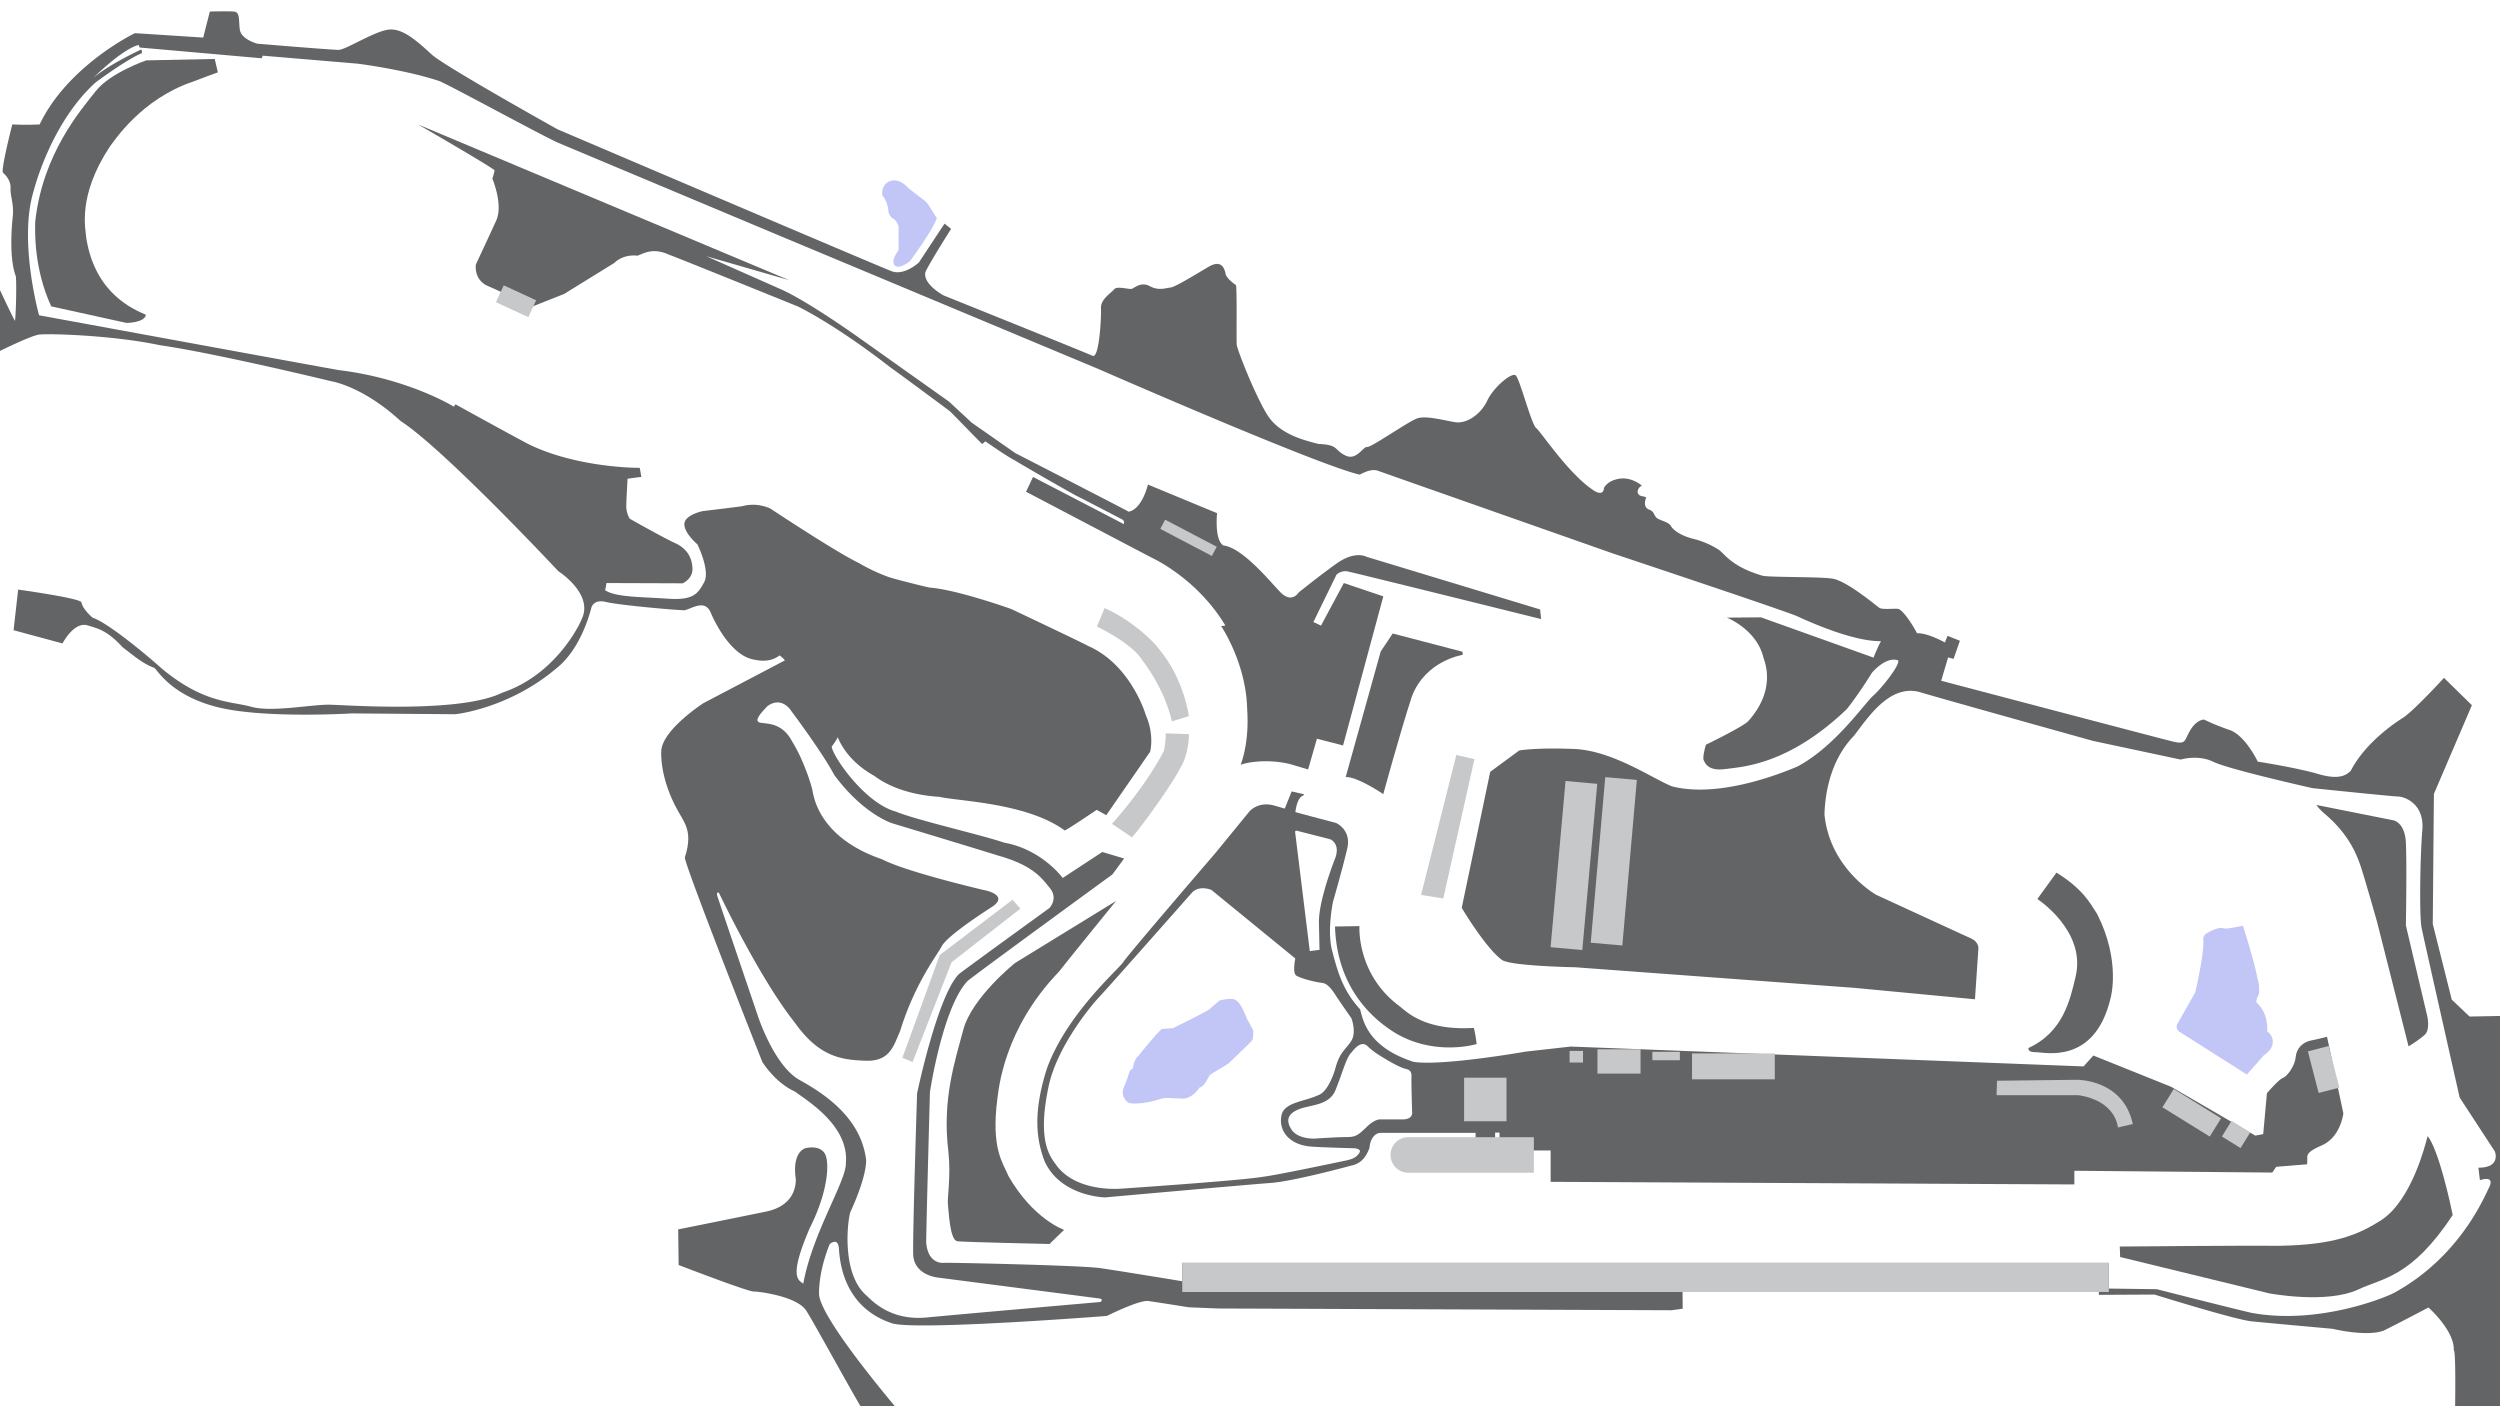 <svg id="Background_Details" data-name="Background Details" xmlns="http://www.w3.org/2000/svg" viewBox="0 0 1920 1080"><defs><style>.cls-1{fill:#c2c6f7;}.cls-2{fill:#636466;}.cls-3{fill:none;}.cls-4{fill:#c7c8ca;}</style></defs><title>background</title><g id="Water"><path class="cls-1" d="M697.51,144.36s9.19,7.25,12.57,9.67,8.23,12.58,9.44,13.31c-1.93,7.79-20.66,33.29-20.66,33.29s-10.29,8.17-12.54,1.83c-1-3,1.41-7,3.8-10.42-.14-2.82,0-18.17,0-18.17s-1.55-4.79-4.08-5.92-3.94-4.93-3.94-7.18-2-8.17-3.81-9.72-1-10.57,6.2-12.26S697.51,144.36,697.51,144.36Z"/><path class="cls-1" d="M900.77,789.66s26.48-13.06,27.75-14.33,8.21-7,8.21-7,9.09-2.32,11.95-.44c4.36,1.6,8.73,14,8.73,14l5,9.27s.45,6.33-.8,7.94-18.54,18-18.54,18-13.46,8-14,8.56-3.92,8.92-7.66,9.45c-1.25,1.43-5.71,8.74-13.46,8.65s-12.22-1.52-18.28.71-20.59,4.28-23.26,2.23-6.51-6.15-2.14-14.44c3.47-8.65,2.58-10.34,5.61-11.41.36-2.23,1.52-8,4.46-10,2.32-3.21,14-16.76,14-16.76l3.83-3.83Z"/><path class="cls-1" d="M1674.42,792.76l51.17,32.51,13.15-14.92s6.57-3.91,6.75-9.77a9.33,9.33,0,0,0-4.27-8.35s1.43-13.86-8.17-22.21c-.71-2.31,1.78-6.4,1.78-6.4s.89-6.57-1.07-12.08c-2.48-13.68-11.19-40.51-11.19-40.51s-11,2.13-13.15,2.13-4.44-2.48-15.1,3.91a5.3,5.3,0,0,0-2.25,4.61c1.22,8.9-6.12,40.5-6.12,40.5l-13.8,24.27S1670.11,790.33,1674.42,792.76Z"/></g><g id="Pavement"><path class="cls-2" d="M167.32,55.57l-2.41-10.3-52.6,1.1S84.7,55.79,73.52,70,32.75,117.82,27.06,170.2c-.22,7.45-1.1,35.94,12.27,65.09C45.47,236.6,97.14,248,97.14,248s13.85,0,14.94-6.22c-9.17-4.14-38.74-15.77-45.74-58.45-.59-7.59-7.11-32.49,17.84-70.49,3.63-4.72,24.22-36.73,64.11-50.19C153.66,60.51,167.32,55.57,167.32,55.57Z"/><path class="cls-2" d="M321,95.56s58.78,33.94,58.78,35.27-1.64,6.34-1.64,6.34,8.49,20.06,2.95,32.24-15.62,33.71-15.62,33.71-1.85,11.57,9.1,16.49c8,3.45,9.85,4.43,9.85,4.43L409,235.36l24.24-9.6,38.63-23.87s6-6.76,17.72-5.53c4.06-1.23,11.44-6.77,24.49-.62,3.69,1.11,98.67,39.62,98.67,39.62s28.18,13.36,71.46,47.1c5.18,3.53,43.3,31.85,45,33.14S751,338,754.37,341l2.33-2.08s16.46,11.54,22.69,14.65c5.44,3.5,44.32,25.79,48.34,27.73s34.43,17.8,34.43,17.8a2.55,2.55,0,0,1,.77,3.37c-1.25-.77-69.56-36.17-69.56-36.17L788,377.66,884.5,428.3s34,15.25,55.89,51a2.5,2.5,0,0,1,.57,1.18l-3.14.37s19,27.78,20,63.23c0,2.38,2.2,23-4.94,43.29,8.52-3.24,27.78-4.27,42.32.79l9.42,2.78,6.79-23.6,20.06,5.16L1062.39,458l-30.32-10.23-17.54,32.69-5.84-2.74,17.72-36.35a10.08,10.08,0,0,1,8.4-2.55c4.93.91,148.76,36.62,148.76,36.62l-.76-7.38-133.5-40.51s-8.92-5.1-23.69,5.86c-13.51,9.68-28.28,21.65-28.28,21.65s-5.35,8.92-14.27-.51-29-33.88-43.57-35.66c-7-4.45-4.78-24.76-4.78-24.76l-53.11-22S877.4,390.79,866.87,393c-6.77-3.76-87.11-45-87.11-45l-33.4-23.32L728.91,308.5l-67.39-47.84s-40.32-29-61.84-38.52l-57.3-25.38L606,215.13Z"/><path class="cls-2" d="M857.12,691.93l-77.61,47.68s-33.06,26.45-39.67,51.16-16.36,53.94-11.49,93.61c2.09,19.15-1,35.5-.34,40.72s1.39,27.5,7.3,28.19S806,955.38,806,955.38l11.23-10.85s-23.59-8-42.71-41.27C770.31,892.9,761,882.55,766,843.72c1-7.05,4.75-53.36,47.32-97.51C815,743.77,857.12,691.93,857.12,691.93Z"/><rect class="cls-3" x="1278.4" y="984.82" width="342.97" height="9.57"/><path class="cls-2" d="M935.28,1004.92l348.44,1.35c4.7-.59,8.59-1.18,8.59-1.18l-.11-12.84h319.72v2.19l42.71-.22s61.67,19.23,74.48,20.55,62.33,5.75,62.33,5.75,26.08,6.41,39.35,1.33c10.83-5.31,34.25-17.69,34.25-17.69s20.12,17.71,19.45,32.84c1.81,0,1,46,1,46H1920V780.27l-23.35.44-13.7-13-14.59-58.13.88-99.9,29.18-68.08-21.44-21s-23.21,25.42-31.61,30.73-29.39,20.11-40,40.66c-3.32,3.1-8.4,7.3-25,2.44s-46.41-9.51-46.41-9.51-9.51-20.11-21.66-24.31a178.48,178.48,0,0,1-19.67-8s-5.53,0-10.39,8-2.88,11.49-13.71,8.84-177.7-46.64-177.7-46.64l5.31-17.9,4.2,1.11,4.86-13.93-9.51-3.76-2,5.09s-13.26-7.52-21.43-7.07c-2-4.2-10.83-18.57-14.81-18.79s-11.72.66-13.93-.66-25.19-21-36.47-22.55-48-.88-53.48-2.21c-24-7-28.91-16.81-33.59-19.93a64.45,64.45,0,0,0-19.81-8.46c-8.68-2.22-14.91-6.23-16.91-9.79s-9.57-4.23-11.57-6.9-1.34-4.23-5.35-5.78-3.33-6.46-2-9.13c-1.78-1.56-5.79-.22-6.68-4.23A5.5,5.5,0,0,1,1261,373s-7.79-6.9-17.36-5.35-11.79,7.13-11.79,7.13,0,6.67-7.35,2.22c-19.36-12.24-41-45.4-44.73-48.29s-12.69-38.28-15.8-40.51-16.92,9.12-21.81,19.58-15.81,17.81-24.49,16.47-22.47-5.34-29.37-2.89-34.9,22.18-38.29,21.89-8.12,10.89-16.92,6.49-4.74-8.13-20.65-8.81c-10.16-2.7-29.45-7.1-38.93-22s-23.36-50.44-23.7-54.16.34-45.7-.67-46-7.11-5.07-7.79-8.12-2.37-12.14-13.2-5.73-25.73,15.55-29.11,15.88-9.14,2.71-15.91-1-11.85,1.35-13.88,2-11.51-2.37-13.54.34-10.5,7.45-10.16,14.55-1.35,38.93-6.43,36.56-114.42-46.37-114.42-46.37-16.58-8.8-13.88-18.28c4.74-9.48,19.64-32.84,19.64-32.84l-5.08-4-19.63,29.76s-11.17,10.49-21,6.77-256.59-109-256.59-109S341.88,51.16,331.72,42s-21.66-20.31-32.83-19.29S265.71,38.3,260,38.3s-62.29-4.74-62.29-4.74-12.52-3.18-13.54-10.9.34-13.48-4.74-13.81-18.28,0-18.28,0l-5.07,20-52.47-3.39S52.11,50.26,30.45,95.56a209.84,209.84,0,0,1-21,0S.32,131.05,2.35,132.74s6.09,6.09,5.76,11.85,2.7,12.19,1.69,21.66-2.71,32.5,2.37,46c.68,6.09,0,31.14-.68,34.19C8.78,241.74,0,222.78,0,222.78V269.5S23.34,258,29.77,257s56.53.34,93.09,8.13c42.65,6.09,132,27.76,132,27.76s23.7,3.72,52.81,30.46C341.2,345,428.87,438.75,428.87,438.75S456,456,446.82,475.31c-1.7,4.74-20.4,43-61.11,56.68-32.12,15.91-118.31,9.55-132.31,9.23s-44.52,6-60.42,1.59-36.58-2.55-69-29.58c-10.18-9.22-41-35-52.79-38.8-4.14-3.5-8.27-8.59-8.59-11.77s-48.66-9.86-48.66-9.86L10.42,484,48,494.15s8.59-16.54,18.77-14C74,482.38,82,483.63,94.07,497c8,6.05,15.81,12.93,24.49,15.91,2.54,1.91,13,21.31,48.66,30.22s103,4.77,103,4.77l79.51.63s40.71-4.13,77.28-35c17.49-13.68,24.81-38.17,27-46.12,0,0,1-7.63,11.45-5.09s54.7,6.37,60.42,6.37c6-1.59,15.59-8.59,20,1.9s16.22,31.81,31.48,35.62c5.41,1.28,14,2.87,21.31-2.86a16.38,16.38,0,0,1,4.14,3.82L540.27,540s-32.12,20.67-32.44,37.21,6.05,33.07,12.09,44.2,12.4,17.18,6,37.21c1.27,9.55,59.48,156.8,59.48,156.8s9.54,15.9,25.12,22.9c9.22,7,41.66,26.07,39.12,55C650,907,623.92,947,616.92,985.84c-4.13-2.87-11.13-5.41,5.09-42.94,10.81-21.31,15-42,12.72-53.43s-16.22-7.63-16.22-7.63-10.49,2.54-7.31,23.85c0,5.09-1.28,20.35-22.9,24.81s-67.43,13.67-67.43,13.67l.32,27.35s52.8,20.36,57.57,20.36,33.39,3.81,40.39,14.63,43.24,77.84,47.63,82.93c4.13,0,28.89.45,28.89.45s-66.66-77-66.66-96.42,8.27-38.09,8.27-38.09,6.36-5.48,7,3.42,2.86,44.53,40.08,57.25c14.94,6.36,165.69-5.41,165.69-5.41s24.81-12.4,31.81-11.45S913,1004,913,1004Zm-90.06-5s-104.8,9.15-133.4,11.9-42.56-13.5-46.22-16.71C645.92,978.19,651,937.46,653,931.05c13.73-30,12.13-40.72,12.13-40.72-4.12-31.81-31.58-50.12-51-60.87S582.31,781,582.31,781s-30.21-89-31.35-92.67,1.14-2.75,1.14-2.75,30.89,65.22,58.12,99.54c18.77,26.54,35.7,28.83,54.46,29.52s21.51-11.22,26.55-22.66c11.67-37.52,28.6-58.57,32-65.21s24.25-21.05,38.21-30-4.12-12.82-4.12-12.82-60.63-14-79.85-24C629.9,643.66,625.1,613,624,607.28s-7.55-24.94-15.33-37.3c-7.32-14.19-17.62-14-24.25-14.87s.68-8.24,5-12.82c11.44-8.23,18.54,4.12,18.54,4.12s23.56,31.35,32.72,48.74c22.88,30.89,45.07,37.3,45.07,37.3s68.88,20.82,80.32,24.48c27,7.55,33.64,16.93,40.27,25.17s-.46,15.33-.46,15.33-65.44,47.37-69.56,50.8c-16.47,16.93-32,91.53-32,91.53s-3.43,106.85-3,123.33,19,18.08,19,18.08l123.56,16C848,997.64,845.22,999.93,845.22,999.93ZM1913.07,894.74c-3.81,2.35-9.66,2-9.66,2l1.17,9.66s10.83-4.1,7.61,4.39c-3.81,7.32-22.24,54.14-73.75,82.24-10.54,5.26-60.58,24.29-109.45,15.21-22.25-5.26-72.58-18.14-72.58-18.14l-36.85-.49V969.88H908V984c-16.08-2.65-60.23-9.87-65.27-10.35C820,971.46,722.63,969.51,725,969.86c0,0-12.38,1.77-13.69-15.86.19-16.69,2.87-115.28,2.87-115.28s9.8-65.11,28.85-85.24c4.9-4.36,111.29-81.91,111.29-81.91l9-12.24-16.76-5-30.41,19.95s-15.86-21.91-45-27.14c-17.49-6-68.17-17.5-83.21-23.87-23.87-6.54-48.4-42.35-49.21-49.87a53.28,53.28,0,0,0,4.74-7.19s5.56,17.16,27.63,29.43c2.94,2,17.82,14.22,50.35,16.35,15.21,3.43,67.2,4.57,96.3,25.83,4.09-2,24.52-15.86,24.52-15.86l7.36,4.09,33.68-48.72s3.43-12.76-3.27-28c0,0-11.12-38.58-44.14-53.14-5.56-3.1-59.19-28.44-59.19-28.44s-41.85-15-62.94-16.51c-5.4-1.15-29.43-7.2-31.56-8.18a135.46,135.46,0,0,1-22.56-10.63c-17.49-8.33-68-41.85-68-41.85a32,32,0,0,0-21.74-1.8c-4.42.66-30.25,3.76-30.25,3.76s-13.73,2.78-14.06,9.81,10,15.7,10,15.7,10.06,20.17,5.18,29.12-8.34,14-28.06,12.61-40.07-1-48-6.51a36.15,36.15,0,0,0,1-5.49l58.58.21s7.93-3.46,7.52-11.6-4.06-15.05-13.42-19.32-34.78-18.71-34.78-18.71a19.63,19.63,0,0,1-2.64-9.15c0-4.88,1-21.56,1-21.56l10.58-1.42-1.22-6.92s-46,.41-84-17.49c-6.71-3.25-57.55-31.32-57.55-31.32l-1.22,1.83s-34.78-21.56-88.27-28.07C253,283.07,30,242.13,30,242.13s-16-57.31-4.09-95.69c0,0,12.86-51.83,47.48-83.09,0,0,23.54-17.6,35.6-22.55.2-2.17-.59-2.77-.59-2.77s-24.92,11.48-37,22c0,0,22.55-22.55,35.21-25.52a3.64,3.64,0,0,0,.79,2L201,44.76l.79-2,72.8,6.13s36.4,4.55,63.11,13.46c11.87,5.34,82.88,44.11,91.39,47.47,4.15,1.78,169.14,71,169.14,71L843.9,283.53s169.88,74.37,200.44,81c3.56-2,9.42-4.62,13.86-3s181.22,63.78,181.22,63.78,133,44.3,140.92,48,42.78,19.52,64.38,19.11c-1.67,2.08-5.84,12.62-5.84,12.62l-86.44-30.92-26.23.21s22.78,8.95,28.06,30.5c.82,3,10.58,24.61-12,49.43-5.7,4.88-32.14,17.69-32.14,17.69s-2.85,9.56-1.63,12,3.51,8.43,16.62,6.67,48.36-3.13,93.19-46c9-11.16,19.39-28,19.39-28s10.76-12.93,20.16-9.4c1.18,3.91-12.92,21.53-19.38,27.21s-29,38.77-58,54.23c-8.81,3.72-58.93,24.86-96.32,15.27-13.51-5.09-45.43-27.55-75.28-28.73s-42.14,1.18-42.14,1.18l-22.25,16.38L1122.61,697.2s18.14,30.73,31,40.1c7,4.68,56.19,5.56,56.19,5.56L1424,758.66l92.77,8.78,2.64-38.92s.58-5-5.86-7.91S1441,687.25,1441,687.25s-35.7-19.9-39.8-61.75c.3-11.12,2.64-39.8,22.54-60.29,10.83-14,26.92-39.21,49.75-33.94,16.39,5,134,37.75,134,37.75l67.31,14.34s13.17-4.1,25.17,1.75,76.09,20.2,76.09,20.2,62.05,6.44,65.85,6.44,20.19,4.68,18.44,25.75-2.34,66.14-.59,74.92,29.27,130.52,29.27,130.52L1916,884.21S1918.92,890.94,1913.07,894.74Z"/><path class="cls-2" d="M1787.15,796.24s-6.22,1.63-12.16,2.84-11.08,5.41-11.89,12.7-6.62,14.86-9.87,16.08S1741,839.58,1741,839.58L1738.14,871l-6.06,1.16-64.66-37.52-59.74-24-7.51,8.37-393.84-15.26-34.7,3.91s-64,11.25-86,7.86c-36.34-11.8-38.92-33.08-41.09-40.4-13.42-14.51-17.39-29.49-21.44-44.89s.6-37.5.6-37.5,7.64-26.62,11-41.11-8.65-19.59-8.65-19.59-26.54-7-31.2-8.35C996.41,611.26,1001,611,1001,611l.52-1L992,607.81,986.7,621s-3.75-1.13-8.45-2.44c-12-3.2-18.59,4.5-18.59,4.5L933.55,655s-67.23,78.12-70.8,83.76-43,39.25-58.59,81.5c-11.64,36.06-7.51,56.53-2.07,71.18,12.21,27.61,46.58,28.17,46.58,28.17s111-9.95,127-11.08,53-10.89,62-13.33c9.76-1.88,12.58-10,14.08-13.53.94-11.08,7.89-11.64,7.89-11.64h73.62v4.13h15v-4.32h3.38v4.51h25.35v9.2h13.9v24.09l402.22,2V899.15l152,1.37,3-4.41,23.73-1.93s.16-1.73.16-5.79,7.57-7,10.27-8.37c15.41-6.08,17.43-25,17.43-25ZM996.26,638.08l25.33,6.46s8.28,3.29,3.65,15.1-12.54,35.19-12.29,48.83.45,21,.45,21l-7.48,1-11.29-91.6S994.71,637.62,996.26,638.08Zm47.67,247.43c-2.23,3.34-5.09,4.77-11.29,6s-51.92,11-62.89,12.28c-15.88,2.84-108.54,9.08-108.54,9.08s-34.23,3.4-49.93-18c-4.92-6.81-15.13-18.54-5.67-61.84,7.18-31.2,34-62.6,38.77-67.51s70.91-79.81,70.91-79.81,4.67-6.17,15.1-2.23l64.4,52.63s-2.54,11.77,1.11,13.36c5.73,3,16.54,5.09,19.56,5.41s6,2.86,9.7,8.58S1037.89,782,1037.89,782s4.13,10.81-.16,17.49-8.91,8.43-12.25,21.31c-1.11,4-5.88,17.81-12.88,20.2-11.13,5.24-26.4,5.4-28.46,15.74s4.29,21.15,20,23.53c4.14.8,35.94,1.59,35.94,1.59S1046.15,882.17,1043.93,885.51Zm33.26-25.81h-16.92s-4-.67-10.72,5.86-8.54,7.71-15.57,7.71-24.29,1.17-24.29,1.17-12.73.67-17.76-6.87-2.34-12.73,6.2-15.91,21.94-2.68,27.14-13.57c5.86-14.07,8.54-26,12.73-29.82,2.51-3.35,7.87-9.54,12.56-4.52a57,57,0,0,0,6.2,5S1072.84,819.5,1080,821c2.68.67,4.19,2,4,6s.5,26.64.5,26.64S1085.9,859.7,1077.19,859.7Z"/><path class="cls-2" d="M1025.28,711.56l18.78-.31s-2.42,36.36,30,60.9c5.15,3.64,18.48,19.69,57.86,17.27a87.06,87.06,0,0,1,2.12,12.42s-31.81,9.7-62.41-8.48C1052.85,781.85,1026.79,757.61,1025.28,711.56Z"/><path class="cls-2" d="M1033.49,596.77l26.91-96.46,9.19-13.78,53.59,14,.22,2.4s-28.66,4.16-39.16,32.16c-9.19,28.21-21.87,74.8-21.87,74.8S1042.46,596.33,1033.49,596.77Z"/><path class="cls-2" d="M1579.36,670.18l-14.67,20.25s37.37,24.28,29.51,59c-4.37,19.21-10.13,43.48-36.49,55.53.34,1.75.52,3.15,6.46,3.15s44.7,9.77,56.75-41.56c0,0,8.2-28.12-10.31-64.61C1604.85,693.05,1599.61,682.75,1579.36,670.18Z"/><path class="cls-2" d="M1628.27,965.39l114.47,27.9s43.72,8.34,68.17-2.88c18.7-8.91,40.84-8.91,72.77-57.23-1.44-7.48-10.64-50-19.27-60.69-1.73,6.61-12.08,48.89-35.38,64.43-18.41,11.79-36.53,19-77.66,19.84-24.74-.29-123.39.58-123.39.58Z"/><path class="cls-2" d="M1778.94,618.19l58.41,11.65s9.57.8,10.37,17.39,0,63.51,0,63.51l16.43,69.74s2.4,10.21-1.91,14.2-12.45,8.93-12.45,8.93l-24.25-95.74s-10.37-36.7-13.09-44.2-8.61-23.3-27.76-39.25A38.72,38.72,0,0,1,1778.94,618.19Z"/></g><g id="Buildings"><rect class="cls-4" x="1124.43" y="827.66" width="32.56" height="33.46"/><path class="cls-4" d="M1164.36,873.35h-82.75A13.67,13.67,0,0,0,1067.94,887h0a13.67,13.67,0,0,0,13.67,13.67H1178V887h0V873.35Z"/><rect class="cls-4" x="1205.45" y="807.11" width="10.3" height="8.92"/><rect class="cls-4" x="1226.86" y="805.88" width="33.08" height="18.67"/><rect class="cls-4" x="1269.01" y="807.8" width="21.14" height="6.45"/><rect class="cls-4" x="1299.48" y="809.03" width="63.56" height="19.9"/><path class="cls-4" d="M1533.71,830l61.28-.73s35.63-.59,43,34c-2.34.59-11.43,2.64-11.43,2.64s-1.18-20.38-30.21-24.78h-63Z"/><rect class="cls-4" x="1661.95" y="846.34" width="42.73" height="16.51" transform="translate(701.83 -758.04) rotate(31.76)"/><rect class="cls-4" x="1708.94" y="864.18" width="16.83" height="14.12" transform="translate(715.69 -773.46) rotate(31.76)"/><rect class="cls-4" x="1773.71" y="800.67" width="16.42" height="32.95" transform="matrix(0.97, -0.25, 0.25, 0.97, -148.2, 474.22)"/><rect class="cls-4" x="1193.8" y="595.07" width="24.36" height="127.65" transform="matrix(1, 0.09, -0.09, 1, 62.09, -102.71)"/><rect class="cls-4" x="1227.27" y="597.57" width="24.36" height="127.65" transform="translate(62.44 -105.62) rotate(5.01)"/><polygon class="cls-4" points="1118.47 579.84 1132.36 583.03 1108.45 690.04 1091.38 687.31 1118.47 579.84"/><rect class="cls-4" x="907.98" y="969.88" width="711.59" height="22.37"/><polygon class="cls-4" points="693.02 812.4 700.86 815.61 730.8 739.04 783.66 697.84 777.63 691.01 721.76 733.41 693.02 812.4"/><path class="cls-4" d="M853.94,632.73s24.84-27,39.92-56a71.68,71.68,0,0,0,1.44-13.5l17.8.57s.29,14.94-6.89,26.43c-5.31,10.91-29.29,44.65-36.91,52.84C866.58,641.06,853.94,632.73,853.94,632.73Z"/><path class="cls-4" d="M900,554l13.06-4s-3.59-28.44-22.83-51.41c-4.45-6.18-20.68-22.11-41.93-31.59-1.44,3.87-5.89,14.21-5.89,14.21s26,12.07,34.75,25.56C879.36,510,894.15,528.62,900,554Z"/><rect class="cls-4" x="890.39" y="409.07" width="44.73" height="7.99" transform="translate(296.36 -376.75) rotate(27.68)"/><rect class="cls-4" x="382.62" y="224.22" width="27.4" height="14.27" transform="translate(133.2 -144.62) rotate(24.74)"/></g></svg>